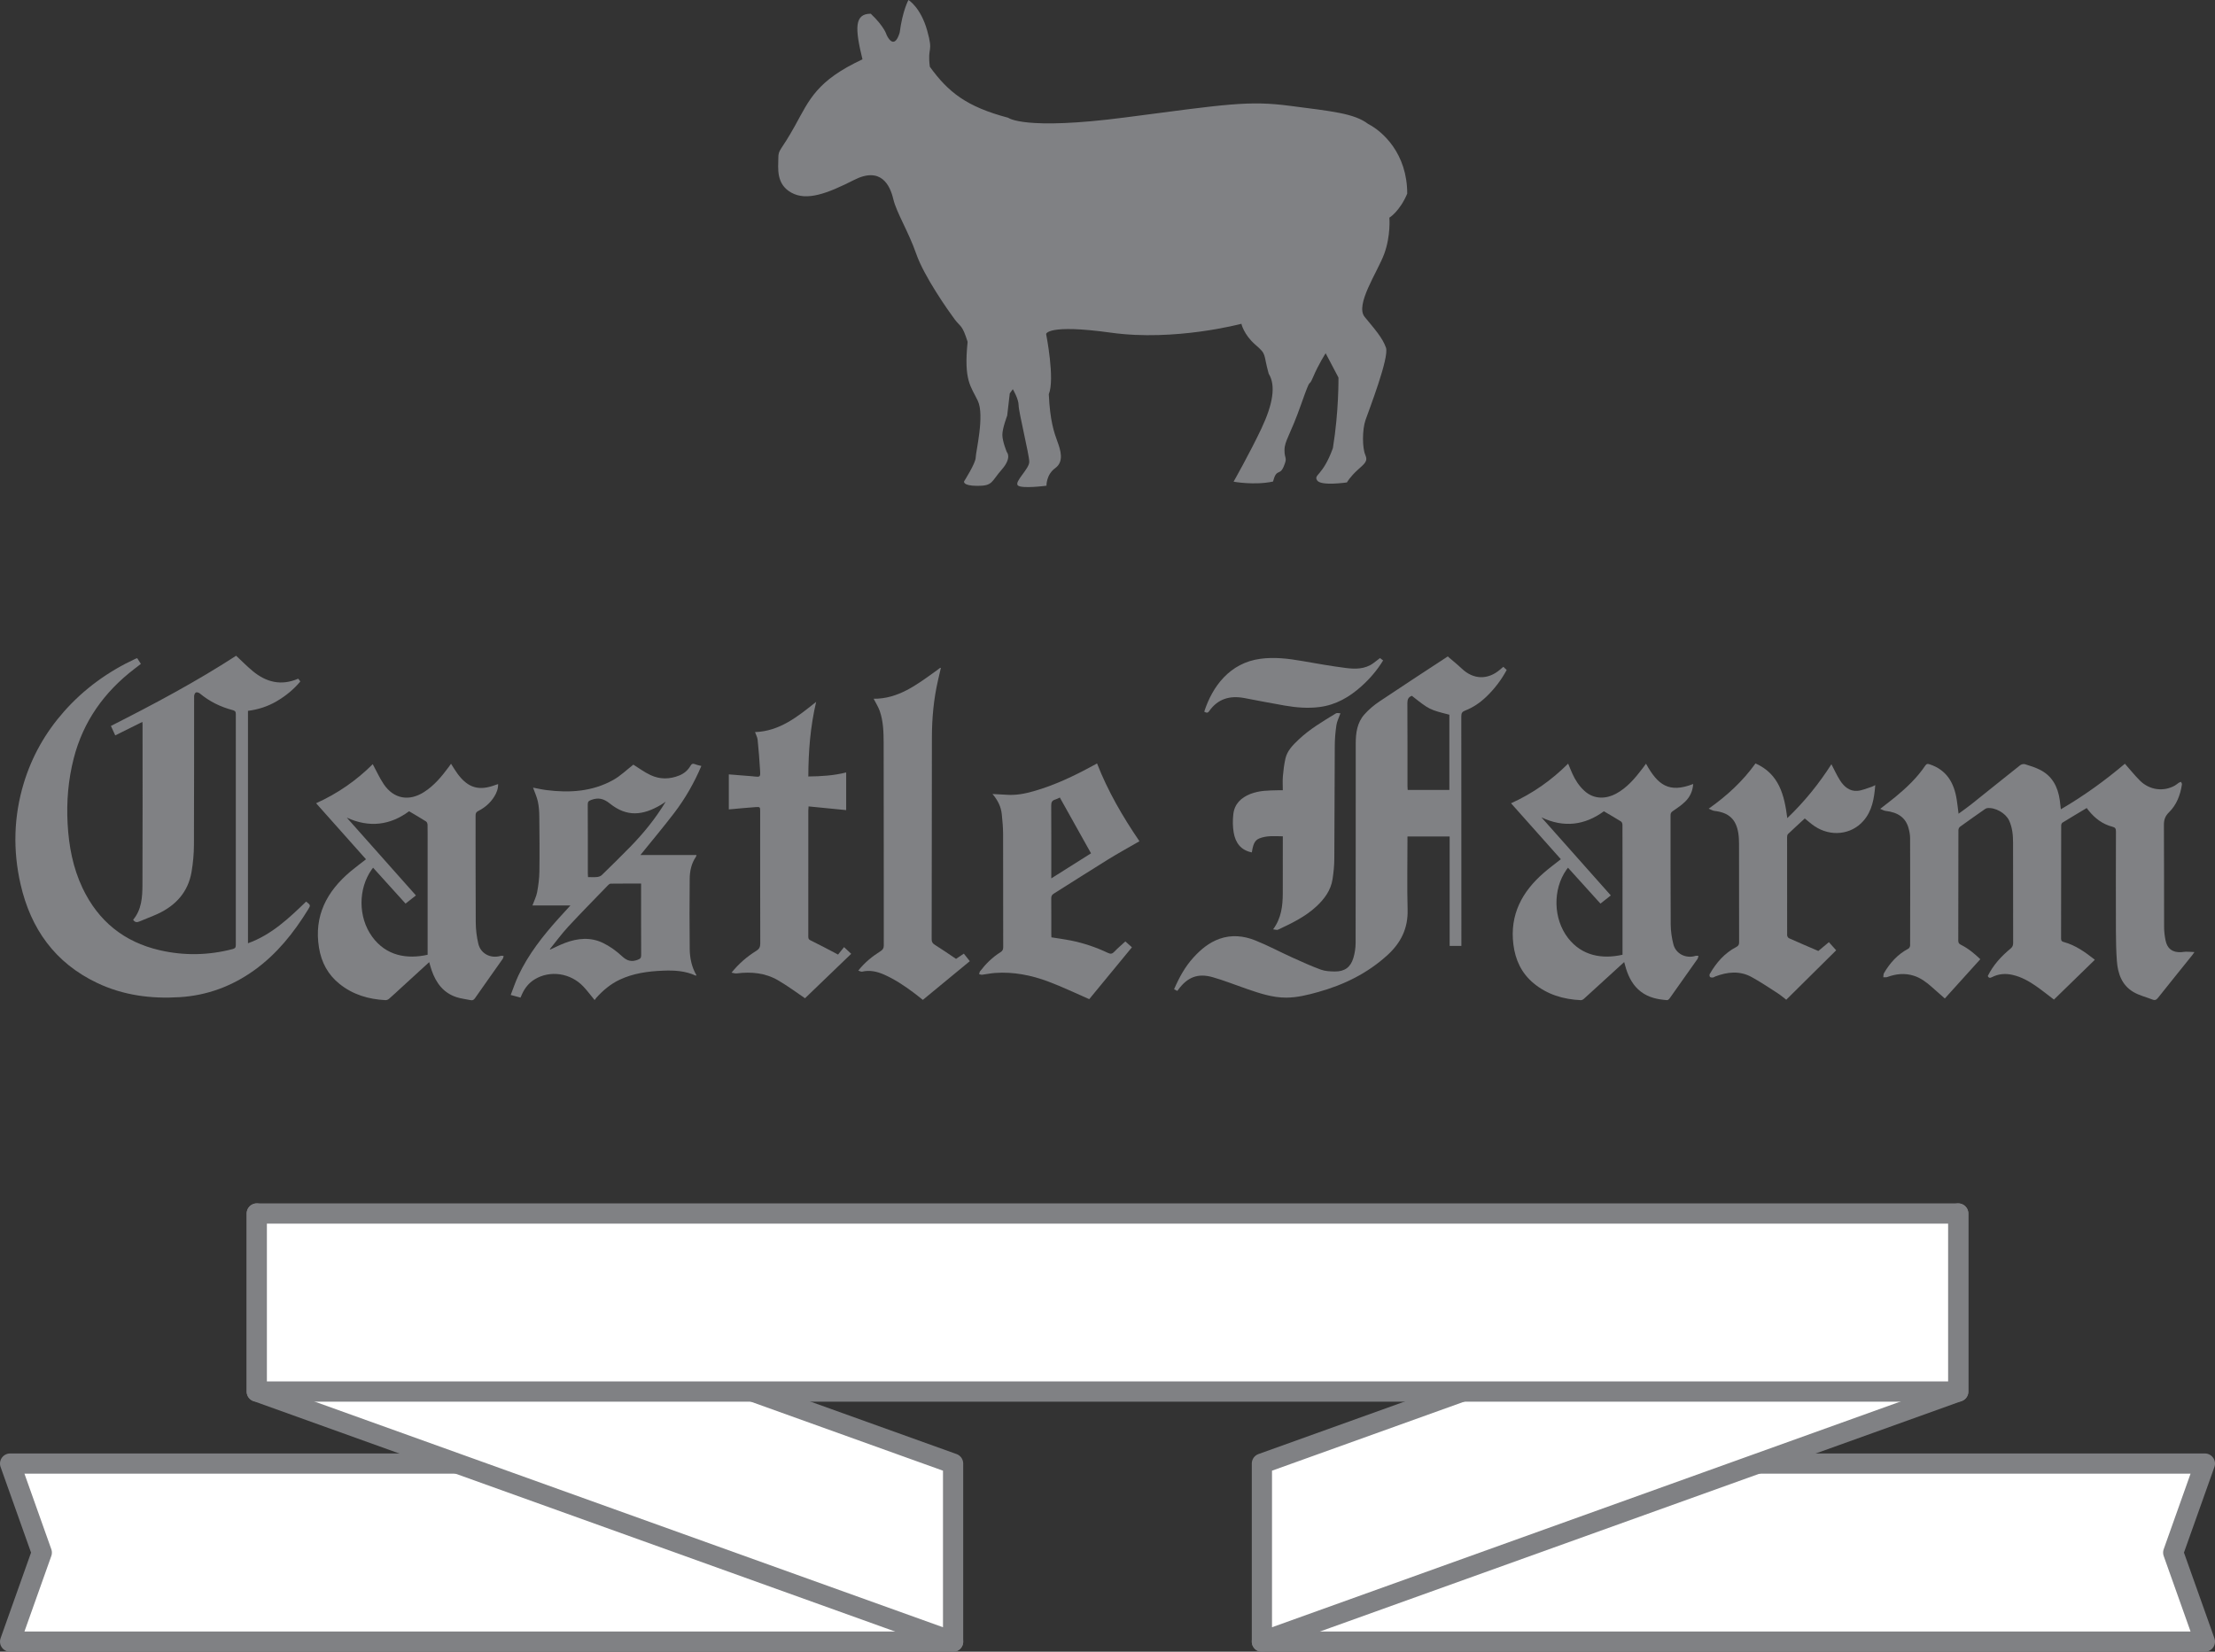<?xml version="1.0" encoding="utf-8"?>
<!-- Generator: Adobe Illustrator 16.0.0, SVG Export Plug-In . SVG Version: 6.00 Build 0)  -->
<!DOCTYPE svg PUBLIC "-//W3C//DTD SVG 1.1//EN" "http://www.w3.org/Graphics/SVG/1.1/DTD/svg11.dtd">
<svg version="1.1" id="Layer_1" xmlns="http://www.w3.org/2000/svg" xmlns:xlink="http://www.w3.org/1999/xlink" x="0px" y="0px"
	 width="547.553px" height="408.409px" viewBox="0 0 547.553 408.409" enable-background="new 0 0 547.553 408.409"
	 xml:space="preserve">
<rect x="0" y="0" width="547.553" height="408.409" fill="#333333" stroke="none"/>
<g>
	<g>
		<path fill="#808184" d="M75.682,222.924c-4.262,4.106-8.542,8.207-14.382,10.306c0-19.214,0-38.311,0-57.463
			c2.556-0.334,4.931-1.102,7.122-2.393c2.203-1.298,4.163-2.885,5.813-4.865c-0.094-0.144-0.165-0.266-0.25-0.376
			c-0.083-0.109-0.18-0.207-0.279-0.319c-4.163,1.804-7.871,0.898-11.217-1.871c-1.408-1.165-2.692-2.479-4.118-3.806
			c-9.825,6.382-20.304,11.969-30.954,17.358c0.377,0.825,0.721,1.575,1.07,2.338c2.275-1.13,4.456-2.213,6.718-3.336
			c0.017,0.333,0.034,0.501,0.034,0.668c0.001,13.207,0.037,26.414-0.026,39.621c-0.015,3.042-0.193,6.129-2.302,8.635
			c0.414,0.627,0.906,0.702,1.551,0.422c1.5-0.649,3.046-1.199,4.529-1.885c4.482-2.074,7.505-5.398,8.358-10.361
			c0.38-2.215,0.583-4.488,0.593-6.736c0.056-12.245,0.023-24.49,0.045-36.735c0.001-0.319,0.2-0.801,0.441-0.91
			c0.245-0.111,0.735,0.05,0.982,0.256c2.39,1.982,5.101,3.319,8.09,4.103c0.527,0.138,0.795,0.315,0.794,0.945
			c-0.019,19.061-0.018,38.122-0.002,57.183c0,0.606-0.219,0.815-0.773,0.96c-5.992,1.567-12.031,1.671-18.038,0.287
			c-8.806-2.028-15.196-7.191-19.078-15.374c-2.382-5.021-3.387-10.373-3.69-15.891c-0.298-5.454,0.146-10.829,1.498-16.124
			c2.352-9.211,7.566-16.481,15.058-22.209c0.511-0.39,1.018-0.785,1.555-1.199c-0.327-0.509-0.613-0.955-0.908-1.415
			c-0.181,0.06-0.315,0.089-0.436,0.146c-6.767,3.16-12.705,7.437-17.663,13.048c-4.574,5.177-7.913,11.055-9.924,17.658
			c-2.514,8.258-2.729,16.634-0.818,25.024c2.52,11.063,8.549,19.5,18.97,24.443c6.454,3.062,13.318,3.942,20.392,3.5
			c6.804-0.425,12.936-2.718,18.451-6.683c5.533-3.979,9.694-9.186,13.24-14.933C76.816,223.823,76.814,223.822,75.682,222.924z"/>
		<path fill="#808184" d="M123.762,236.353c-2.452,0.718-4.923-0.511-5.515-2.984c-0.41-1.713-0.629-3.51-0.642-5.271
			c-0.062-8.82-0.023-17.641-0.042-26.462c-0.001-0.561,0.169-0.864,0.667-1.116c1.619-0.817,2.959-1.976,3.929-3.517
			c0.583-0.925,0.994-1.926,0.978-3.125c-0.229,0.069-0.363,0.101-0.491,0.15c-4.217,1.625-6.937,0.849-9.589-2.773
			c-0.555-0.758-1.026-1.577-1.562-2.407c-0.231,0.323-0.423,0.601-0.624,0.871c-1.726,2.323-3.562,4.537-6.038,6.117
			c-3.732,2.382-7.508,1.702-9.966-1.932c-1.042-1.542-1.809-3.271-2.724-4.956c-3.994,3.994-8.655,7.253-14.003,9.659
			c4.156,4.671,8.239,9.259,12.334,13.86c-1.326,1.037-2.601,1.973-3.809,2.988c-5.875,4.941-9.102,10.988-7.806,18.896
			c0.594,3.624,2.21,6.657,5.117,8.972c3.311,2.637,7.148,3.757,11.3,3.974c0.293,0.016,0.662-0.13,0.888-0.326
			c1.065-0.926,2.092-1.897,3.133-2.851c2.227-2.038,4.455-4.075,6.799-6.219c0.231,0.772,0.397,1.426,0.621,2.061
			c1.09,3.101,2.903,5.562,6.165,6.61c1.119,0.359,2.312,0.484,3.47,0.728c0.51,0.108,0.791-0.088,1.092-0.521
			c2.257-3.244,4.557-6.46,6.829-9.694c0.138-0.196,0.156-0.477,0.229-0.717C124.255,236.359,123.988,236.287,123.762,236.353z
			 M105.71,209.041c0,8.682,0,17.364,0,26.045c0,0.335,0,0.67,0,0.988c-5.089,1.136-10.253,0.303-13.723-4.481
			c-3.466-4.779-3.495-11.825-0.075-16.63c0.08-0.112,0.169-0.218,0.319-0.409c2.676,2.96,5.323,5.887,8.021,8.871
			c0.845-0.664,1.657-1.302,2.567-2.019c-5.711-6.428-11.403-12.834-17.096-19.24c5.559,2.557,10.734,1.887,15.402-1.576
			c1.482,0.882,2.866,1.678,4.209,2.533c0.214,0.137,0.354,0.543,0.359,0.828C105.726,205.647,105.71,207.344,105.71,209.041z"/>
		<path fill="#808184" d="M173.375,189.394c-0.555-0.152-1.086-0.244-1.572-0.446c-0.574-0.237-0.852-0.042-1.144,0.456
			c-0.631,1.076-1.552,1.854-2.714,2.33c-2.396,0.981-4.829,0.998-7.149-0.093c-1.538-0.723-2.925-1.765-4.231-2.573
			c-1.605,1.243-3.143,2.761-4.961,3.778c-5.158,2.886-10.78,3.243-16.524,2.511c-1.133-0.145-2.25-0.409-3.31-0.605
			c0.416,1.165,0.938,2.272,1.19,3.438c0.261,1.203,0.344,2.463,0.357,3.699c0.05,4.522,0.089,9.046,0.024,13.568
			c-0.024,1.71-0.242,3.436-0.556,5.12c-0.208,1.108-0.746,2.155-1.163,3.304c3.057,0,6.095,0,9.387,0
			c-1.089,1.194-2.004,2.183-2.905,3.185c-3.885,4.32-7.466,8.861-9.962,14.151c-0.723,1.535-1.253,3.16-1.893,4.796
			c0.934,0.252,1.66,0.448,2.42,0.654c0.143-0.323,0.265-0.604,0.392-0.883c0.682-1.5,1.675-2.749,3.087-3.616
			c3.807-2.336,8.892-1.601,12.076,1.78c0.956,1.014,1.787,2.144,2.766,3.33c0.136-0.187,0.254-0.381,0.403-0.547
			c1.659-1.842,3.53-3.424,5.785-4.487c3.38-1.594,6.998-2.084,10.689-2.235c2.787-0.114,5.525,0.025,8.111,1.222
			c0.03,0.015,0.094-0.041,0.187-0.085c-1.169-2.005-1.641-4.222-1.667-6.49c-0.068-5.79-0.055-11.581-0.004-17.371
			c0.017-1.934,0.427-3.814,1.555-5.462c0.054-0.079,0.062-0.19,0.128-0.412c-4.729,0-9.364,0-13.868,0
			c2.798-3.469,5.669-6.877,8.368-10.417C169.386,197.44,171.604,193.574,173.375,189.394z M158.481,218.472
			c0,0.379,0,0.681,0,0.982c0,5.569-0.013,11.139,0.017,16.708c0.003,0.688-0.218,0.914-0.858,1.157
			c-1.545,0.587-2.653,0.264-3.882-0.885c-1.385-1.294-2.994-2.454-4.695-3.28c-3.056-1.482-6.259-1.193-9.377-0.01
			c-1.249,0.474-2.445,1.085-3.666,1.634c-0.033-0.031-0.065-0.062-0.097-0.094c1.505-1.855,2.918-3.796,4.538-5.546
			c3.203-3.46,6.518-6.816,9.795-10.207c0.186-0.191,0.448-0.437,0.677-0.439C153.412,218.46,155.893,218.472,158.481,218.472z
			 M155.81,209.38c-2.31,2.362-4.668,4.68-7.037,6.984c-0.286,0.277-0.767,0.441-1.175,0.485c-0.719,0.078-1.454,0.021-2.235,0.021
			c-0.02-0.36-0.048-0.634-0.049-0.908c-0.002-5.681,0.014-11.362-0.021-17.043c-0.005-0.71,0.249-0.907,0.877-1.135
			c1.747-0.633,3.034-0.351,4.583,0.894c4.225,3.394,8.168,2.958,12.63,0.324c0.403-0.238,0.783-0.515,1.174-0.773
			C162.078,202.341,159.115,206.001,155.81,209.38z"/>
		<path fill="#808184" d="M260.498,220.958c4.474-2.805,8.914-5.665,13.406-8.439c2.518-1.555,5.117-2.979,7.771-4.516
			c-4.159-6.1-7.809-12.376-10.483-19.234c-0.374,0.202-0.645,0.347-0.913,0.494c-4.738,2.591-9.594,4.907-14.811,6.386
			c-2.153,0.61-4.332,1.028-6.59,0.866c-1.126-0.081-2.255-0.122-3.533-0.189c1.317,1.533,2.107,3.145,2.297,4.989
			c0.168,1.627,0.321,3.265,0.326,4.898c0.03,9.332,0.01,18.663,0.026,27.995c0.001,0.576-0.168,0.926-0.664,1.233
			c-1.994,1.234-3.631,2.865-5.053,4.716c-0.144,0.188-0.157,0.477-0.231,0.719c0.252,0.049,0.513,0.164,0.756,0.135
			c1.063-0.127,2.117-0.364,3.183-0.44c4.562-0.326,8.964,0.56,13.193,2.143c3.421,1.281,6.724,2.878,10.083,4.337
			c3.414-4.147,6.963-8.459,10.555-12.823c-0.527-0.473-1.143-1.024-1.621-1.453c-0.988,0.91-1.905,1.671-2.717,2.531
			c-0.504,0.534-0.896,0.641-1.58,0.315c-2.938-1.399-6.009-2.436-9.201-3.076c-1.568-0.315-3.158-0.518-4.78-0.778
			c-0.011-0.24-0.031-0.49-0.032-0.74c-0.002-2.969,0.013-5.938-0.014-8.908C259.866,221.573,260.032,221.25,260.498,220.958z
			 M259.863,199.182c-0.005-0.802,0.206-1.261,0.979-1.482c0.4-0.115,0.772-0.328,1.154-0.495c2.597,4.646,5.142,9.198,7.708,13.789
			c-3.212,2.026-6.465,4.077-9.821,6.194c0-0.369,0-0.667,0-0.964C259.884,210.542,259.902,204.862,259.863,199.182z"/>
		<path fill="#808184" d="M207.163,236.031c-0.308-0.17-0.453-0.254-0.602-0.331c-2.071-1.076-4.125-2.187-6.227-3.202
			c-0.526-0.254-0.519-0.567-0.519-0.993c0.001-10.377,0.001-20.753,0.003-31.129c0-0.245,0.031-0.491,0.063-0.983
			c3.177,0.313,6.29,0.62,9.294,0.916c0-2.996,0-6.129,0-9.311c-3.043,0.766-6.149,0.962-9.356,0.994
			c0.028-6.191,0.476-12.238,1.937-18.453c-4.627,3.71-9.056,7.267-15.11,7.478c0.239,0.685,0.58,1.277,0.641,1.897
			c0.255,2.55,0.469,5.105,0.612,7.664c0.086,1.561,0.016,1.564-1.525,1.412c-0.057-0.005-0.111-0.027-0.167-0.032
			c-2.044-0.164-4.088-0.328-6.042-0.483c0,2.842,0,5.705,0,8.653c0.067-0.004,0.273-0.015,0.478-0.033
			c2.052-0.18,4.1-0.394,6.154-0.53c1.112-0.073,1.118-0.015,1.118,1.081c0,10.885-0.012,21.771,0.022,32.656
			c0.002,0.875-0.276,1.363-1.002,1.815c-2.241,1.394-4.24,3.084-6.101,5.38c0.535,0.09,0.901,0.24,1.243,0.196
			c3.592-0.461,7.091-0.147,10.253,1.695c2.428,1.415,4.692,3.111,6.667,4.44c3.74-3.597,7.561-7.273,11.42-10.986
			c-0.489-0.46-1.058-0.995-1.764-1.659C208.133,234.827,207.639,235.44,207.163,236.031z"/>
		<path fill="#808184" d="M236.333,237.09c-1.796-1.202-3.484-2.38-5.23-3.468c-0.577-0.359-0.795-0.714-0.794-1.393
			c0.031-16.65,0.025-33.3,0.06-49.95c0.01-4.724,0.44-9.415,1.5-14.032c0.237-1.033,0.477-2.064,0.723-3.13
			c-0.13,0.029-0.195,0.026-0.236,0.056c-0.388,0.282-0.768,0.576-1.158,0.856c-4.616,3.311-9.159,6.787-15.231,6.745
			c0.538,1.058,1.146,1.991,1.504,3.011c0.9,2.566,0.962,5.274,0.969,7.948c0.039,16.679,0.015,33.357,0.036,50.036
			c0.001,0.689-0.24,1.056-0.799,1.413c-2.007,1.28-3.875,2.735-5.508,4.811c0.378,0.111,0.689,0.316,0.94,0.258
			c1.943-0.45,3.744-0.031,5.512,0.761c2.62,1.172,4.988,2.75,7.273,4.464c0.782,0.586,1.539,1.207,2.235,1.755
			c3.909-3.222,7.738-6.379,11.611-9.572c-0.508-0.642-0.988-1.247-1.475-1.862C237.529,236.287,236.879,236.724,236.333,237.09z"/>
		<path fill="#808184" d="M540.344,235.319c-0.395,0.001-0.787,0.102-1.18,0.118c-2.164,0.089-3.43-0.856-3.85-2.986
			c-0.205-1.046-0.342-2.125-0.344-3.188c-0.029-8.426,0.012-16.853-0.047-25.279c-0.008-1.308,0.324-2.215,1.275-3.153
			c1.885-1.859,2.787-4.274,3.18-6.87c0.031-0.198-0.133-0.425-0.209-0.638c-0.191,0.072-0.4,0.113-0.57,0.222
			c-0.332,0.212-0.619,0.498-0.959,0.69c-2.824,1.587-6.291,1.134-8.654-1.231c-1.291-1.293-2.441-2.729-3.709-4.161
			c-4.893,4.143-10.127,7.938-15.828,11.262c-0.102-0.856-0.172-1.58-0.275-2.297c-0.471-3.284-1.873-5.985-4.967-7.508
			c-1.152-0.569-2.4-0.966-3.637-1.34c-0.344-0.105-0.895,0.027-1.188,0.258c-4.053,3.209-8.072,6.463-12.115,9.686
			c-0.982,0.783-2.02,1.497-3.104,2.296c-0.166-1.262-0.287-2.375-0.459-3.481c-0.645-4.131-2.471-7.354-6.713-8.739
			c-0.479-0.156-0.746-0.143-1.047,0.305c-2.018,3.012-4.623,5.475-7.4,7.766c-1.148,0.947-2.34,1.839-3.758,2.947
			c0.561,0.223,0.922,0.459,1.303,0.502c3.119,0.349,4.996,1.698,5.699,4.244c0.223,0.81,0.389,1.666,0.391,2.501
			c0.029,8.851,0.025,17.702,0.004,26.552c0,0.265-0.213,0.657-0.439,0.776c-2.639,1.39-4.541,3.507-6.018,6.039
			c-0.164,0.281-0.123,0.683-0.176,1.028c0.328-0.014,0.688,0.052,0.982-0.056c2.152-0.795,4.332-1.026,6.549-0.327
			c1.707,0.537,3.105,1.586,4.424,2.755c1.117,0.99,2.236,1.974,3.256,2.873c2.785-3.083,5.762-6.378,8.773-9.711
			c-1.348-1.291-2.889-2.604-4.723-3.531c-0.418-0.212-0.723-0.411-0.723-0.991c0.021-9.133,0.012-18.267,0.033-27.401
			c0-0.284,0.18-0.671,0.402-0.834c2.012-1.46,4.051-2.883,6.086-4.309c0.18-0.125,0.389-0.26,0.596-0.286
			c1.992-0.252,4.594,1.219,5.443,3.052c0.803,1.733,0.98,3.585,0.982,5.456c0.014,8.285,0,16.57,0.02,24.855
			c0.002,0.597-0.18,0.984-0.637,1.361c-2.307,1.904-4.299,4.079-5.631,6.779c0.244,0.547,0.568,0.524,1.033,0.287
			c1.625-0.833,3.346-0.96,5.107-0.556c2.156,0.493,4.053,1.56,5.84,2.806c1.521,1.061,2.967,2.23,4.373,3.298
			c3.367-3.277,6.719-6.539,10.082-9.813c-0.006-0.009-0.014-0.077-0.053-0.107c-2.318-1.819-4.699-3.529-7.604-4.319
			c-0.412-0.113-0.66-0.259-0.658-0.79c0.02-9.331,0.012-18.662,0.025-27.994c0-0.244,0.113-0.604,0.293-0.715
			c1.986-1.228,3.996-2.418,6.018-3.629c0.182,0.236,0.314,0.417,0.453,0.592c1.557,1.947,3.461,3.408,5.904,4.036
			c0.68,0.174,0.873,0.457,0.871,1.147c-0.027,8.201-0.033,16.401-0.008,24.602c0.008,2.457,0.053,4.919,0.229,7.368
			c0.225,3.129,1.197,6.011,4.037,7.713c1.471,0.881,3.221,1.29,4.84,1.925c0.645,0.253,0.98-0.051,1.371-0.544
			c2.773-3.495,5.582-6.962,8.377-10.44c0.133-0.166,0.248-0.344,0.564-0.783C541.61,235.367,540.977,235.317,540.344,235.319z"/>
		<path fill="#808184" d="M370.747,165.621c-3.014,2.54-6.535,2.408-9.385-0.294c-1.086-1.031-2.262-1.965-3.398-2.944
			c0.086-0.178-0.102-0.056-0.289,0.067c-5.568,3.661-11.158,7.288-16.688,11.005c-1.345,0.903-2.623,1.982-3.698,3.188
			c-1.81,2.029-2.147,4.607-2.148,7.222c-0.008,16.428,0.008,32.855-0.028,49.283c-0.003,1.249-0.201,2.541-0.561,3.736
			c-0.695,2.312-2.197,3.365-4.611,3.327c-1.147-0.019-2.365-0.071-3.422-0.459c-2.4-0.881-4.738-1.942-7.07-3
			c-3.055-1.386-6.023-2.977-9.131-4.225c-2.852-1.144-5.883-1.456-8.863-0.392c-2.557,0.911-4.598,2.609-6.411,4.596
			c-2.101,2.3-3.557,4.982-4.807,7.872c0.3,0.154,0.538,0.277,0.794,0.409c0.121-0.157,0.209-0.265,0.291-0.377
			c2.244-3.026,4.811-4.05,8.439-3.021c2.869,0.814,5.648,1.945,8.475,2.912c3.152,1.078,6.305,2.155,9.699,2.149
			c2.713-0.004,5.312-0.659,7.896-1.379c6.423-1.791,12.274-4.654,17.231-9.21c3.275-3.01,5.027-6.584,4.904-11.146
			c-0.152-5.708-0.035-11.422-0.035-17.134c0-0.327,0-0.654,0-0.983c3.527,0,6.928,0,10.426,0c0,9.069,0,18.071,0,27.066
			c1.016,0,1.93,0,2.9,0c0-0.46,0-0.854,0-1.248c0-18.521,0.004-37.04-0.018-55.56c-0.002-0.741,0.219-1.101,0.906-1.367
			c1.998-0.773,3.744-1.967,5.285-3.447c2.006-1.928,3.682-4.11,5.033-6.614c-0.275-0.253-0.523-0.48-0.846-0.773
			C371.303,165.148,371.026,165.386,370.747,165.621z M358.286,195.317c-3.408,0-6.807,0-10.303,0
			c-0.018-0.31-0.051-0.634-0.051-0.958c-0.004-6.835,0.018-13.671-0.025-20.506c-0.006-0.928,0.26-1.5,1.115-1.805
			c4.324,3.414,4.324,3.414,9.264,4.672C358.286,182.884,358.286,189.061,358.286,195.317z"/>
		<path fill="#808184" d="M419.106,236.359c-2.346,0.709-4.832-0.499-5.441-2.866c-0.408-1.596-0.654-3.28-0.664-4.927
			c-0.062-8.991-0.027-17.982-0.039-26.973c-0.002-0.509,0.16-0.773,0.6-1.067c1.07-0.719,2.152-1.462,3.066-2.363
			c1.16-1.146,1.822-2.6,1.93-4.312c-5.996,2.342-8.766,0.241-11.66-5.02c-0.281,0.383-0.541,0.748-0.811,1.103
			c-1.873,2.462-3.838,4.833-6.625,6.33c-2.215,1.188-5.275,1.583-7.799-0.724c-1.311-1.199-2.26-2.665-2.984-4.275
			c-0.357-0.79-0.672-1.598-1.027-2.453c-4.129,4.129-8.787,7.394-14.119,9.805c4.152,4.665,8.225,9.24,12.312,13.832
			c-1.432,1.136-2.863,2.19-4.199,3.35c-5.391,4.679-8.455,10.358-7.531,17.734c0.479,3.823,1.988,7.09,4.998,9.588
			c3.379,2.807,7.35,3.972,11.656,4.183c0.26,0.013,0.584-0.164,0.791-0.35c1.309-1.166,2.59-2.361,3.883-3.543
			c1.977-1.808,3.955-3.613,6.057-5.531c0.182,0.648,0.303,1.136,0.455,1.615c0.709,2.249,1.775,4.272,3.705,5.732
			c1.898,1.439,4.123,1.896,6.428,2.069c0.203,0.015,0.49-0.218,0.629-0.413c2.312-3.24,4.611-6.49,6.895-9.75
			c0.154-0.217,0.172-0.528,0.252-0.795C419.61,236.343,419.338,236.289,419.106,236.359z M401.09,235.08c0,0.336,0,0.672,0,0.992
			c-5.002,1.123-10.021,0.312-13.465-4.133c-3.67-4.734-3.834-12.02-0.387-16.902c0.096-0.137,0.205-0.265,0.375-0.483
			c2.674,2.959,5.318,5.884,8.02,8.875c0.82-0.649,1.635-1.292,2.561-2.025c-5.738-6.46-11.443-12.881-17.146-19.301
			c5.572,2.649,10.752,1.933,15.438-1.501c1.502,0.884,2.889,1.673,4.236,2.522c0.211,0.134,0.352,0.542,0.354,0.825
			c0.023,3.732,0.016,7.464,0.016,11.197C401.09,221.79,401.09,228.435,401.09,235.08z"/>
		<path fill="#808184" d="M459.112,195.549c-1.889,0.132-3.256-1.042-4.223-2.545c-0.814-1.264-1.43-2.655-2.16-4.039
			c-3.072,4.807-6.648,9.25-10.906,13.325c-0.723-5.684-2.002-10.911-7.859-13.526c-3.127,4.368-6.979,7.945-11.572,11.188
			c0.604,0.244,0.99,0.502,1.4,0.549c3.574,0.404,5.381,2.053,5.928,5.536c0.135,0.861,0.17,1.745,0.172,2.618
			c0.012,8.115,0,16.23,0.02,24.345c0.002,0.59-0.186,0.888-0.717,1.164c-2.9,1.512-4.945,3.889-6.545,6.683
			c-0.102,0.176-0.064,0.56,0.066,0.705c0.133,0.147,0.465,0.173,0.703,0.152c0.211-0.019,0.406-0.187,0.617-0.267
			c2.992-1.136,6.02-1.458,8.928,0.127c2.221,1.211,4.328,2.635,6.459,4.008c0.793,0.51,1.508,1.14,2.141,1.625
			c4.172-4.131,8.242-8.165,12.344-12.227c-0.547-0.61-1.164-1.299-1.803-2.011c-0.961,0.805-1.889,1.579-2.607,2.181
			c-2.533-1.093-4.912-2.103-7.27-3.161c-0.221-0.099-0.443-0.488-0.443-0.744c-0.023-8.086-0.021-16.173-0.01-24.26
			c0-0.258,0.064-0.599,0.234-0.761c1.365-1.303,2.764-2.573,4.135-3.839c0.801,0.636,1.574,1.346,2.438,1.921
			c3.982,2.656,9.014,2.106,12.016-1.281c2.209-2.493,2.701-5.562,2.971-8.891c-0.381,0.186-0.594,0.327-0.828,0.399
			C461.534,194.892,460.34,195.463,459.112,195.549z"/>
		<path fill="#808184" d="M317.108,220.854c-0.014,3.105-0.34,6.144-2.389,8.93c0.502,0.048,0.925,0.225,1.203,0.094
			c3.373-1.585,6.738-3.189,9.512-5.774c1.988-1.854,3.551-3.972,3.975-6.718c0.253-1.641,0.424-3.31,0.436-4.968
			c0.066-9.355,0.055-18.71,0.115-28.064c0.012-1.687,0.155-3.384,0.402-5.052c0.14-0.946,0.613-1.842,1-2.938
			c-0.423,0-0.855-0.136-1.111,0.021c-3.227,1.974-6.5,3.886-9.264,6.52c-1.402,1.336-2.785,2.708-3.227,4.668
			c-0.32,1.421-0.498,2.883-0.627,4.337c-0.099,1.116-0.02,2.249-0.02,3.488c-0.435,0-0.793-0.007-1.151,0.001
			c-2.314,0.052-4.642,0.04-6.845,0.904c-2.313,0.909-3.96,2.477-4.238,5.032c-0.164,1.494-0.162,3.059,0.096,4.533
			c0.428,2.461,1.703,4.347,4.482,4.896c0.066-0.377,0.105-0.683,0.174-0.981c0.24-1.04,0.565-2.028,1.68-2.476
			c1.865-0.75,3.805-0.545,5.803-0.521c0,0.396,0,0.702,0,1.008C317.114,212.147,317.129,216.501,317.108,220.854z"/>
		<path fill="#808184" d="M298.895,175.852c2.15-3.074,5.148-3.925,8.709-3.252c3.328,0.629,6.649,1.286,9.986,1.86
			c2.844,0.49,5.713,0.73,8.599,0.361c4.05-0.518,7.396-2.465,10.376-5.145c2.068-1.86,3.861-3.951,5.346-6.374
			c-0.268-0.204-0.508-0.39-0.766-0.588c-0.592,0.452-1.102,0.853-1.621,1.238c-2.104,1.561-4.537,1.506-6.923,1.201
			c-3.579-0.458-7.138-1.09-10.694-1.712c-3.437-0.601-6.875-1.018-10.361-0.544c-7.535,1.022-11.844,6.822-13.855,13.068
			C298.116,176.195,298.489,176.433,298.895,175.852z"/>
	</g>
	<g>
		<path fill="#808184" d="M224.572,0c0,0,3.004,1.789,4.623,7.526c1.617,5.737,0.012,3.778,0.661,8.976
			c4.595,6.34,9.085,9.891,19.383,12.617c0,0,3.835,3.189,28.933-0.085c25.098-3.275,30.448-4.21,40.733-2.863
			c10.286,1.348,15.861,1.831,19.324,4.49c3.584,1.839,9.639,7.307,9.639,17.219c-1.84,4.38-4.413,5.947-4.413,5.947
			s0.38,4.402-1.254,8.894c-1.633,4.492-7.31,12.638-4.851,15.639c2.462,3,4.432,5.183,5.267,7.615
			c0.838,2.431-4.201,15.393-5.055,17.869c-0.854,2.478-0.794,6.961-0.063,8.613c0.729,1.651-0.188,2.175-1.988,3.832
			c-1.8,1.656-2.551,2.995-2.551,2.995s-6.478,0.963-7.372-0.519c-0.895-1.48,1.383-0.985,3.904-7.953
			c1.504-9.223,1.378-17.458,1.378-17.458l-3.166-6.011c0,0-1.736,2.669-3.101,5.892c-1.367,3.222-0.167-1.208-2.934,6.66
			c-2.766,7.868-4.139,9.097-4.139,11.415s0.814,1.647-0.198,4.049c-1.013,2.403-1.741,0.291-2.642,3.712
			c-4.663,0.985-9.746,0.029-9.746,0.029s4.003-7.057,6.875-13.131c2.871-6.074,3.609-10.676,1.805-13.563
			c-1.418-5.052-0.367-4.645-3.267-7.146c-2.898-2.5-3.485-5.199-3.485-5.199s-16.416,4.404-32.21,2.202
			c-15.797-2.202-16.059,0.319-16.059,0.319s2.22,11.165,0.661,14.888c0.296,6.58,1.319,9.499,2.117,11.669
			c0.798,2.17,1.709,4.992-0.534,6.615c-2.244,1.623-2.158,4.343-2.158,4.343s-6.194,0.827-7.088-0.085
			c-0.894-0.913,2.835-4.071,2.835-5.813c0-1.741-2.629-12.344-2.629-13.961s-1.441-4.008-1.441-4.008l-0.751,1.048l-0.637,5.497
			c0,0-1.195,3.12-1.195,4.743c0,1.623,1.109,4.275,1.109,4.275s1.343,1.355-1.271,4.332c-2.612,2.976-2.151,4.008-5.966,4.008
			c-3.814,0-3.325-1.127-3.325-1.127s2.861-4.492,2.861-5.852c0-1.361,2.248-10.425,0.529-14.045
			c-1.72-3.62-3.513-4.955-2.523-14.588c-1.367-4.344-1.707-3.559-3.244-5.625c-1.537-2.067-7.515-10.542-9.449-16.104
			c-1.935-5.562-4.881-10.186-5.685-13.581c-0.802-3.395-3.028-8.102-9.694-4.715c-6.667,3.388-11.698,5.265-15.526,3.129
			c-3.828-2.136-3.196-6.126-3.196-8.459c0-2.334,0.516-1.576,4.116-8.071c3.599-6.496,5.314-11.099,16.683-16.427
			c-1.888-7.697-1.996-11.278,2.051-11.278c3.415,3.234,3.911,5.232,3.911,5.232s1.794,4.163,3.234-0.535
			C223.117,2.593,224.572,0,224.572,0z"/>
	</g>
	<polygon fill="#FFFFFF" stroke="#808184" stroke-width="5" stroke-linejoin="round" stroke-miterlimit="10" points="2.5,361.884 
		10.328,383.896 2.5,405.909 235.609,405.909 137.811,361.884 	"/>
	<polygon fill="#FFFFFF" stroke="#808184" stroke-width="5" stroke-linejoin="round" stroke-miterlimit="10" points="
		63.475,300.052 63.475,344.077 235.609,405.909 235.609,383.896 235.609,361.884 	"/>
	<g>
		<polygon fill="#FFFFFF" stroke="#808184" stroke-width="5" stroke-linejoin="round" stroke-miterlimit="10" points="
			545.053,361.884 537.226,383.896 545.053,405.909 311.944,405.909 409.744,361.884 		"/>
		<polygon fill="#FFFFFF" stroke="#808184" stroke-width="5" stroke-linejoin="round" stroke-miterlimit="10" points="
			484.079,300.052 484.079,344.077 311.944,405.909 311.944,383.896 311.944,361.884 		"/>
	</g>
	
		<rect x="63.475" y="300.052" fill="#FFFFFF" stroke="#808184" stroke-width="5" stroke-linejoin="round" stroke-miterlimit="10" width="420.604" height="44.024"/>
</g>
</svg>
